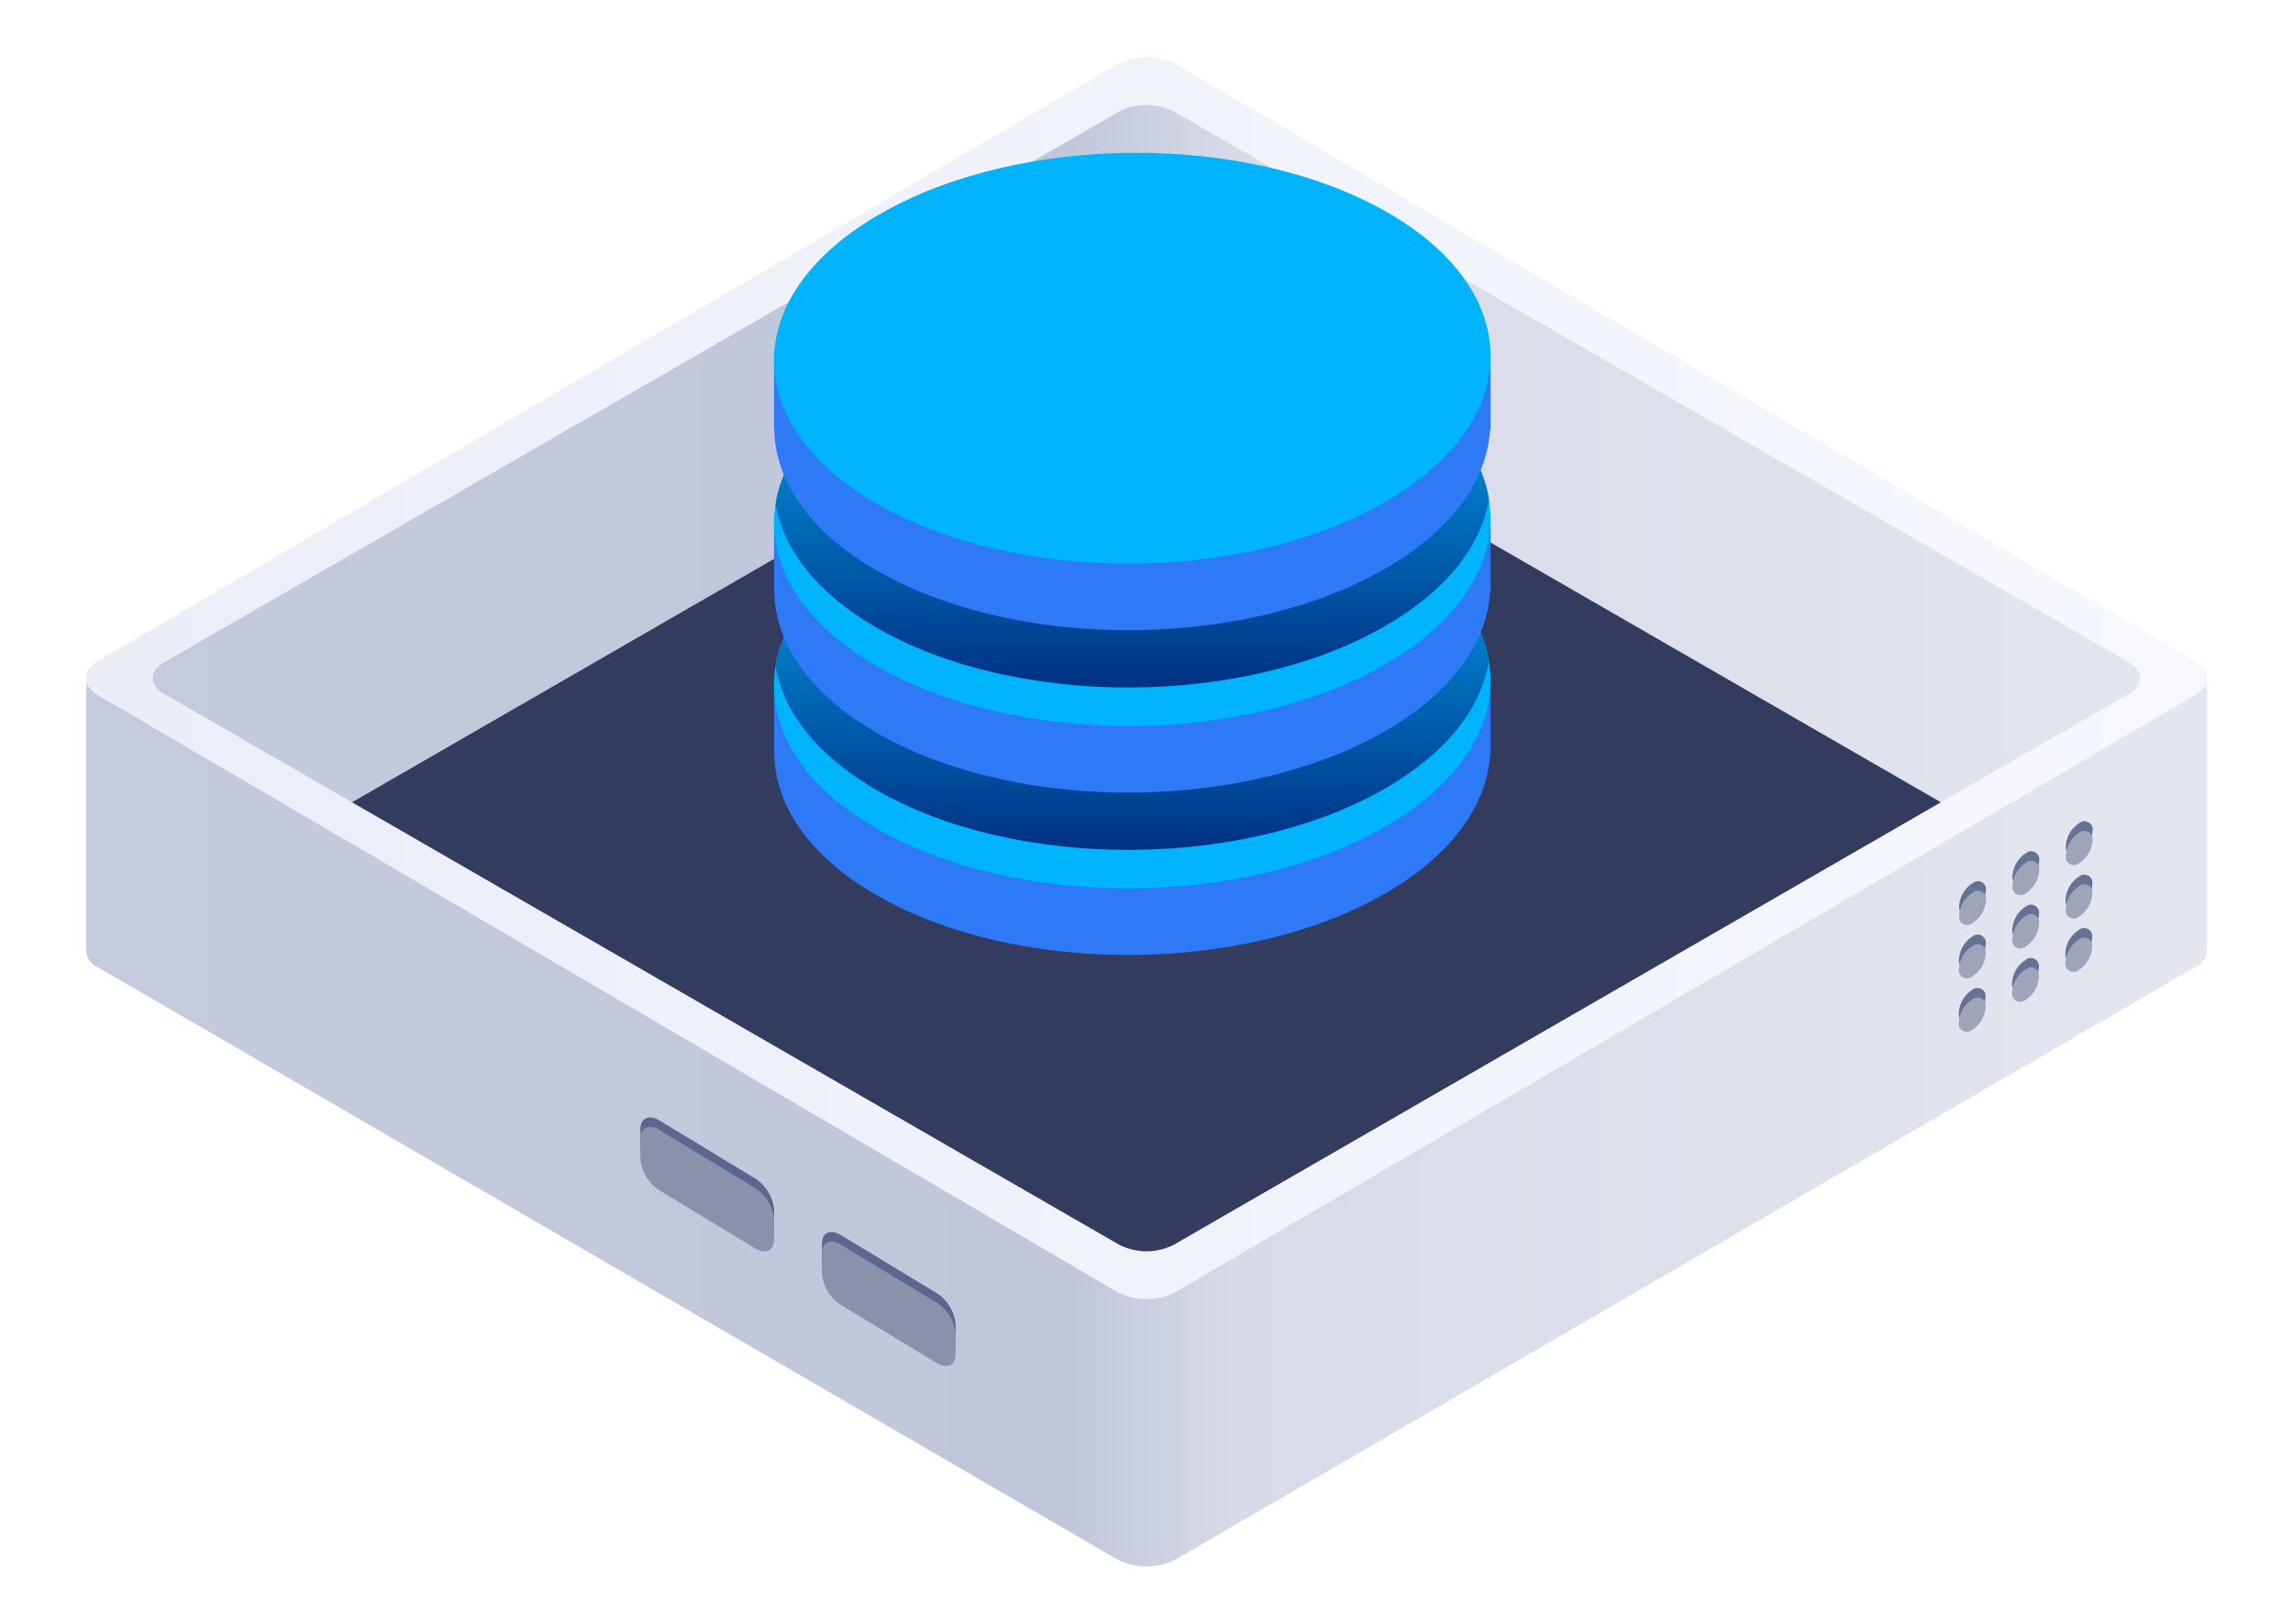 <svg xmlns="http://www.w3.org/2000/svg" xmlns:xlink="http://www.w3.org/1999/xlink" width="240" height="170" viewBox="0 0 240 170">
  <defs>
    <style>
      .cls-1, .cls-10, .cls-11, .cls-2, .cls-3, .cls-4, .cls-5, .cls-6, .cls-7, .cls-8, .cls-9 {
        fill-rule: evenodd;
      }

      .cls-1 {
        fill: url(#linear-gradient);
      }

      .cls-2 {
        fill: url(#linear-gradient-2);
      }

      .cls-3 {
        fill: #333c5e;
      }

      .cls-4 {
        fill: #667196;
      }

      .cls-5 {
        fill: #9fa5b9;
      }

      .cls-6 {
        fill: #5b678e;
      }

      .cls-7 {
        fill: #8991ab;
      }

      .cls-8 {
        fill: #2e79f6;
      }

      .cls-9 {
        fill: #00b3fd;
      }

      .cls-10 {
        fill: url(#linear-gradient-3);
      }

      .cls-11 {
        fill: url(#linear-gradient-4);
      }
    </style>
    <linearGradient id="linear-gradient" x1="1015.97" y1="3622.5" x2="1238" y2="3622.5" gradientUnits="userSpaceOnUse">
      <stop offset="0" stop-color="#c4cbdc"/>
      <stop offset="0.464" stop-color="#c0c7da"/>
      <stop offset="0.541" stop-color="#d7dbe8"/>
      <stop offset="1" stop-color="#e4e7f0"/>
    </linearGradient>
    <linearGradient id="linear-gradient-2" x1="1016" y1="3608" x2="1238" y2="3608" gradientUnits="userSpaceOnUse">
      <stop offset="0" stop-color="#ebeef7"/>
      <stop offset="1" stop-color="#f6f8fe"/>
    </linearGradient>
    <linearGradient id="linear-gradient-3" x1="1125.5" y1="3625.97" x2="1125.5" y2="3586.97" gradientUnits="userSpaceOnUse">
      <stop offset="0" stop-color="#003182"/>
      <stop offset="1" stop-color="#00b3fd"/>
    </linearGradient>
    <linearGradient id="linear-gradient-4" y1="3608.97" y2="3569.97" xlink:href="#linear-gradient-3"/>
  </defs>
  <path id="Rounded_Rectangle_7_copy" data-name="Rounded Rectangle 7 copy" class="cls-1" d="M1238,3636h-0.09a1.93,1.93,0,0,1-1.18,2.26l-106.7,62a6.7,6.7,0,0,1-6.1,0l-106.7-62a1.933,1.933,0,0,1-1.17-2.26H1016v-27h0.07a1.916,1.916,0,0,1,1.16-2.28l106.7-62a6.7,6.7,0,0,1,6.1,0l106.7,62a1.924,1.924,0,0,1,1.17,2.28h0.1v27Z" transform="translate(-1006.985 -3537)"/>
  <path id="Rounded_Rectangle_7_copy_2" data-name="Rounded Rectangle 7 copy 2" class="cls-2" d="M1236.73,3609.77l-106.7,62.49a6.7,6.7,0,0,1-6.1,0l-106.7-62.49c-1.68-.98-1.68-2.58,0-3.57l106.7-62.48a6.7,6.7,0,0,1,6.1,0l106.7,62.48C1238.42,3607.19,1238.42,3608.79,1236.73,3609.77Zm-6.92-3.43-99.97-57.67a6.313,6.313,0,0,0-5.71,0l-99.97,57.67c-1.58.91-1.58,2.39,0,3.3l99.97,57.67a6.313,6.313,0,0,0,5.71,0l99.97-57.67C1231.39,3608.73,1231.39,3607.25,1229.81,3606.34Z" transform="translate(-1006.985 -3537)"/>
  <path id="Rounded_Rectangle_7_copy_3" data-name="Rounded Rectangle 7 copy 3" class="cls-3" d="M1124.13,3667.31l-80.3-46.32,80.3-46.32a6.313,6.313,0,0,1,5.71,0l80.29,46.32-80.29,46.32A6.313,6.313,0,0,1,1124.13,3667.31Z" transform="translate(-1006.985 -3537)"/>
  <path id="Rectangle_6_copy" data-name="Rectangle 6 copy" class="cls-4" d="M1224.6,3626.37a0.852,0.852,0,0,1-1.39-.81,3.032,3.032,0,0,1,1.4-2.38,0.853,0.853,0,0,1,1.39.81A3.043,3.043,0,0,1,1224.6,3626.37Zm-0.01,2.4a0.853,0.853,0,0,1,1.39.81,3.043,3.043,0,0,1-1.4,2.38,0.853,0.853,0,0,1-1.39-.81A3.032,3.032,0,0,1,1224.59,3628.77Zm-0.02,5.59a0.853,0.853,0,0,1,1.39.81,3.032,3.032,0,0,1-1.4,2.38,0.853,0.853,0,0,1-1.39-.81A3.017,3.017,0,0,1,1224.57,3634.36Zm-5.55-4.85a0.853,0.853,0,0,1-1.39-.81,3.017,3.017,0,0,1,1.4-2.38,0.853,0.853,0,0,1,1.39.81A3.059,3.059,0,0,1,1219.02,3629.51Zm-0.01,2.4a0.853,0.853,0,0,1,1.39.81,3,3,0,0,1-1.4,2.37,0.848,0.848,0,0,1-1.39-.8A3.017,3.017,0,0,1,1219.01,3631.91Zm-0.02,5.59a0.851,0.851,0,0,1,1.39.81,3,3,0,0,1-1.4,2.37,0.851,0.851,0,0,1-1.39-.81A3.014,3.014,0,0,1,1218.99,3637.5Zm-5.55-4.86a0.853,0.853,0,0,1-1.39-.81,3,3,0,0,1,1.4-2.37,0.849,0.849,0,0,1,1.39.8A3.017,3.017,0,0,1,1213.44,3632.64Zm-0.01,2.41a0.848,0.848,0,0,1,1.39.8,3.017,3.017,0,0,1-1.4,2.38,0.853,0.853,0,0,1-1.39-.81A3,3,0,0,1,1213.43,3635.05Zm-0.02,5.58a0.853,0.853,0,0,1,1.39.81,3.017,3.017,0,0,1-1.4,2.38,0.853,0.853,0,0,1-1.39-.81A3.032,3.032,0,0,1,1213.41,3640.63Z" transform="translate(-1006.985 -3537)"/>
  <path class="cls-5" d="M1224.6,3627.37a0.852,0.852,0,0,1-1.39-.81,3.032,3.032,0,0,1,1.4-2.38,0.853,0.853,0,0,1,1.39.81A3.043,3.043,0,0,1,1224.6,3627.37Zm-0.01,2.4a0.853,0.853,0,0,1,1.39.81,3.043,3.043,0,0,1-1.4,2.38,0.853,0.853,0,0,1-1.39-.81A3.032,3.032,0,0,1,1224.59,3629.77Zm-0.02,5.59a0.853,0.853,0,0,1,1.39.81,3.032,3.032,0,0,1-1.4,2.38,0.853,0.853,0,0,1-1.39-.81A3.017,3.017,0,0,1,1224.57,3635.36Zm-5.55-4.85a0.853,0.853,0,0,1-1.39-.81,3.017,3.017,0,0,1,1.4-2.38,0.853,0.853,0,0,1,1.39.81A3.059,3.059,0,0,1,1219.02,3630.51Zm-0.01,2.4a0.853,0.853,0,0,1,1.39.81,3,3,0,0,1-1.4,2.37,0.848,0.848,0,0,1-1.39-.8A3.017,3.017,0,0,1,1219.01,3632.91Zm-0.02,5.59a0.851,0.851,0,0,1,1.39.81,3,3,0,0,1-1.4,2.37,0.851,0.851,0,0,1-1.39-.81A3.014,3.014,0,0,1,1218.99,3638.5Zm-5.55-4.86a0.853,0.853,0,0,1-1.39-.81,3,3,0,0,1,1.4-2.37,0.849,0.849,0,0,1,1.39.8A3.017,3.017,0,0,1,1213.44,3633.64Zm-0.01,2.41a0.848,0.848,0,0,1,1.39.8,3.017,3.017,0,0,1-1.4,2.38,0.853,0.853,0,0,1-1.39-.81A3,3,0,0,1,1213.43,3636.05Zm-0.02,5.58a0.853,0.853,0,0,1,1.39.81,3.017,3.017,0,0,1-1.4,2.38,0.853,0.853,0,0,1-1.39-.81A3.032,3.032,0,0,1,1213.41,3641.63Z" transform="translate(-1006.985 -3537)"/>
  <path class="cls-6" d="M1107,3677.79c0,1.16-.9,1.56-2,0.89l-9.99-6.06a4.383,4.383,0,0,1-2-3.32l0.01-2.1c0-1.17.9-1.56,2-.89l10,6.06a4.381,4.381,0,0,1,1.99,3.31Zm-21-11.11-9.99-6.06a4.383,4.383,0,0,1-2-3.32l0.01-2.1c0-1.16.9-1.56,2-.89l10,6.06a4.381,4.381,0,0,1,1.99,3.31l-0.01,2.11C1088,3666.95,1087.1,3667.35,1086,3666.68Z" transform="translate(-1006.985 -3537)"/>
  <path id="Rectangle_7_copy" data-name="Rectangle 7 copy" class="cls-7" d="M1107,3678.79c0,1.16-.9,1.56-2,0.89l-9.99-6.06a4.383,4.383,0,0,1-2-3.32l0.01-2.1c0-1.17.9-1.56,2-.89l10,6.06a4.381,4.381,0,0,1,1.99,3.31Zm-21-11.11-9.99-6.06a4.383,4.383,0,0,1-2-3.32l0.01-2.1c0-1.16.9-1.56,2-.89l10,6.06a4.381,4.381,0,0,1,1.99,3.31l-0.01,2.11C1088,3667.95,1087.1,3668.35,1086,3667.68Z" transform="translate(-1006.985 -3537)"/>
  <path class="cls-8" d="M1163,3616h-0.06c-0.32,5.29-3.99,10.54-11.08,14.6-14.72,8.43-38.46,8.51-53.03.17-7.11-4.07-10.69-9.4-10.8-14.77H1088v-8h2.54a25.267,25.267,0,0,1,8.59-7.6c14.73-8.43,38.47-8.51,53.03-.17a24.014,24.014,0,0,1,8.59,7.77H1163v8Z" transform="translate(-1006.985 -3537)"/>
  <path id="Rectangle_3_copy" data-name="Rectangle 3 copy" class="cls-9" d="M1152.16,3593.21c14.56,8.35,14.43,21.96-.3,30.41s-38.46,8.52-53.03.17-14.42-21.97.3-30.41S1137.6,3584.86,1152.16,3593.21Z" transform="translate(-1006.985 -3537)"/>
  <path id="Rectangle_3_copy_2" data-name="Rectangle 3 copy 2" class="cls-10" d="M1098.83,3619.77c-6.33-3.63-9.87-8.25-10.66-13,0.78-4.88,4.43-9.64,10.96-13.39,14.73-8.45,38.47-8.52,53.03-.17,6.33,3.63,9.88,8.26,10.66,13.02-0.77,4.87-4.42,9.63-10.96,13.37C1137.14,3628.03,1113.4,3628.11,1098.83,3619.77Z" transform="translate(-1006.985 -3537)"/>
  <path id="Rectangle_3_copy_11" data-name="Rectangle 3 copy 11" class="cls-8" d="M1163,3599h-0.06c-0.32,5.29-3.99,10.54-11.08,14.6-14.72,8.43-38.46,8.51-53.03.17-7.11-4.07-10.69-9.4-10.8-14.77H1088v-8h2.54a25.267,25.267,0,0,1,8.59-7.6c14.73-8.43,38.47-8.51,53.03-.17a24.014,24.014,0,0,1,8.59,7.77H1163v8Z" transform="translate(-1006.985 -3537)"/>
  <path id="Rectangle_3_copy_3" data-name="Rectangle 3 copy 3" class="cls-9" d="M1152.16,3576.21c14.56,8.35,14.43,21.96-.3,30.41s-38.46,8.52-53.03.17-14.42-21.97.3-30.41S1137.6,3567.86,1152.16,3576.21Z" transform="translate(-1006.985 -3537)"/>
  <path id="Rectangle_3_copy_12" data-name="Rectangle 3 copy 12" class="cls-11" d="M1098.83,3602.77c-6.33-3.63-9.87-8.25-10.66-13,0.78-4.88,4.43-9.64,10.96-13.39,14.73-8.45,38.47-8.52,53.03-.17,6.33,3.63,9.88,8.26,10.66,13.02-0.77,4.87-4.42,9.63-10.96,13.37C1137.14,3611.03,1113.4,3611.11,1098.83,3602.77Z" transform="translate(-1006.985 -3537)"/>
  <path id="Rectangle_3_copy_4" data-name="Rectangle 3 copy 4" class="cls-8" d="M1163,3582h-0.06c-0.32,5.29-3.99,10.54-11.08,14.6-14.72,8.43-38.46,8.51-53.03.17-7.11-4.07-10.69-9.4-10.8-14.77H1088v-8h2.54a25.267,25.267,0,0,1,8.59-7.6c14.73-8.43,38.47-8.51,53.03-.17a24.014,24.014,0,0,1,8.59,7.77H1163v8Z" transform="translate(-1006.985 -3537)"/>
  <path id="Rectangle_3_copy_5" data-name="Rectangle 3 copy 5" class="cls-9" d="M1152.16,3559.21c14.56,8.35,14.43,21.96-.3,30.41s-38.46,8.52-53.03.17-14.42-21.97.3-30.41S1137.6,3550.86,1152.16,3559.21Z" transform="translate(-1006.985 -3537)"/>
</svg>
